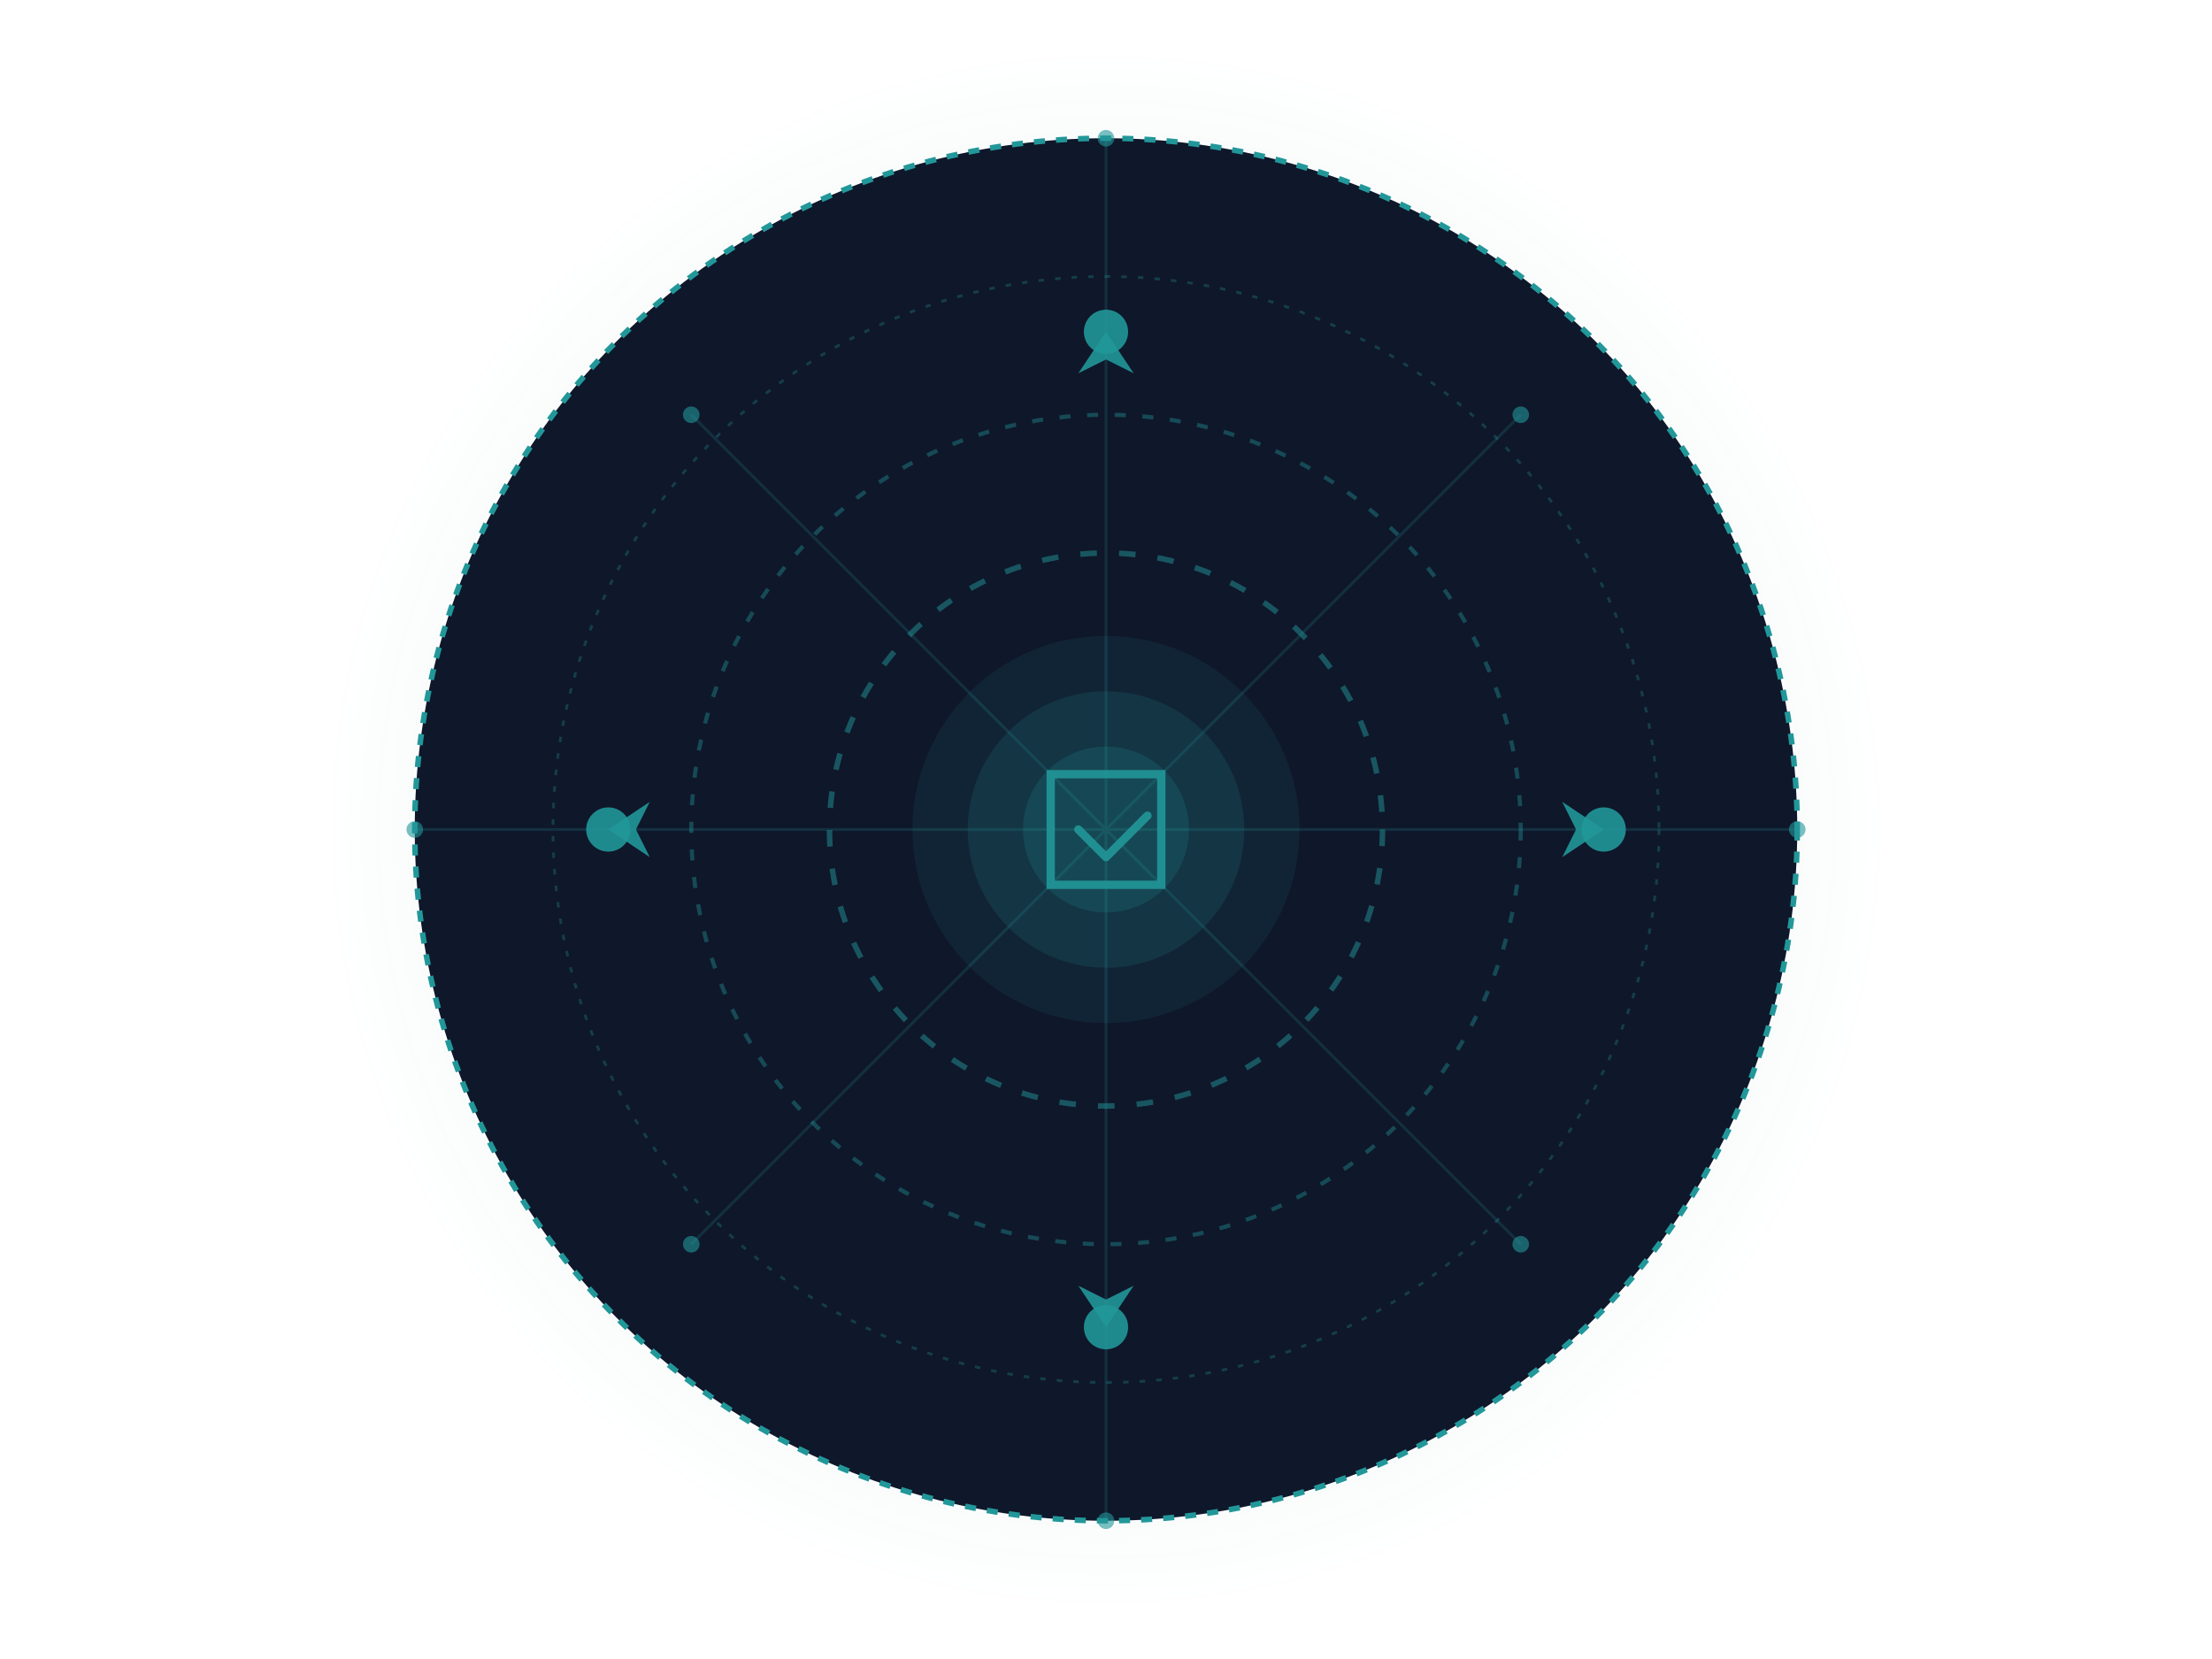 <?xml version="1.0" encoding="UTF-8"?>
<svg width="800" height="600" viewBox="0 0 800 600" fill="none" xmlns="http://www.w3.org/2000/svg">
  <!-- Glowing Background -->
  <defs>
    <radialGradient id="glow" cx="0.5" cy="0.5" r="0.5">
      <stop offset="0%" stop-color="#229799" stop-opacity="0.2"/>
      <stop offset="100%" stop-color="#229799" stop-opacity="0"/>
    </radialGradient>
  </defs>
  
  <!-- Background Glow -->
  <circle cx="400" cy="300" r="280" fill="url(#glow)"/>
  
  <!-- Main Circle -->
  <circle cx="400" cy="300" r="250" fill="#0F172A" stroke="#229799" stroke-width="2" stroke-dasharray="4 4"/>
  
  <!-- Scoring Grid -->
  <g transform="translate(400 300)">
    <!-- Outer Ring -->
    <circle r="200" fill="none" stroke="#229799" stroke-width="1" stroke-dasharray="2 4" opacity="0.3"/>
    
    <!-- Middle Ring -->
    <circle r="150" fill="none" stroke="#229799" stroke-width="1.5" stroke-dasharray="4 6" opacity="0.4"/>
    
    <!-- Inner Ring -->
    <circle r="100" fill="none" stroke="#229799" stroke-width="2" stroke-dasharray="6 8" opacity="0.5"/>
    
    <!-- Score Points -->
    <g>
      <!-- Top Score Point -->
      <circle cy="-180" r="8" fill="#229799" opacity="0.9"/>
      <path d="M0 -180 L10 -165 L0 -170 L-10 -165 Z" fill="#229799" opacity="0.9"/>
      
      <!-- Right Score Point -->
      <circle cx="180" r="8" fill="#229799" opacity="0.9"/>
      <path d="M180 0 L165 10 L170 0 L165 -10 Z" fill="#229799" opacity="0.9"/>
      
      <!-- Bottom Score Point -->
      <circle cy="180" r="8" fill="#229799" opacity="0.9"/>
      <path d="M0 180 L-10 165 L0 170 L10 165 Z" fill="#229799" opacity="0.9"/>
      
      <!-- Left Score Point -->
      <circle cx="-180" r="8" fill="#229799" opacity="0.9"/>
      <path d="M-180 0 L-165 -10 L-170 0 L-165 10 Z" fill="#229799" opacity="0.9"/>
    </g>
    
    <!-- Central Elements -->
    <circle r="70" fill="#229799" opacity="0.1"/>
    <circle r="50" fill="#229799" opacity="0.15"/>
    <circle r="30" fill="#229799" opacity="0.2"/>
    
    <!-- Central Icon -->
    <path d="M-20 -20L20 -20L20 20L-20 20Z" fill="none" stroke="#229799" stroke-width="3" opacity="0.9"/>
    <path d="M-10 0L0 10L15 -5" stroke="#229799" stroke-width="3" stroke-linecap="round" stroke-linejoin="round" opacity="0.9"/>
  </g>
  
  <!-- Connection Lines -->
  <g stroke="#229799" stroke-width="1" opacity="0.2">
    <line x1="400" y1="50" x2="400" y2="550"/>
    <line x1="150" y1="300" x2="650" y2="300"/>
    <line x1="250" y1="150" x2="550" y2="450"/>
    <line x1="250" y1="450" x2="550" y2="150"/>
  </g>
  
  <!-- Decorative Dots -->
  <g fill="#229799">
    <circle cx="400" cy="50" r="3" opacity="0.6"/>
    <circle cx="400" cy="550" r="3" opacity="0.6"/>
    <circle cx="150" cy="300" r="3" opacity="0.6"/>
    <circle cx="650" cy="300" r="3" opacity="0.6"/>
    <circle cx="250" cy="150" r="3" opacity="0.6"/>
    <circle cx="550" cy="450" r="3" opacity="0.6"/>
    <circle cx="250" cy="450" r="3" opacity="0.6"/>
    <circle cx="550" cy="150" r="3" opacity="0.6"/>
  </g>
</svg> 